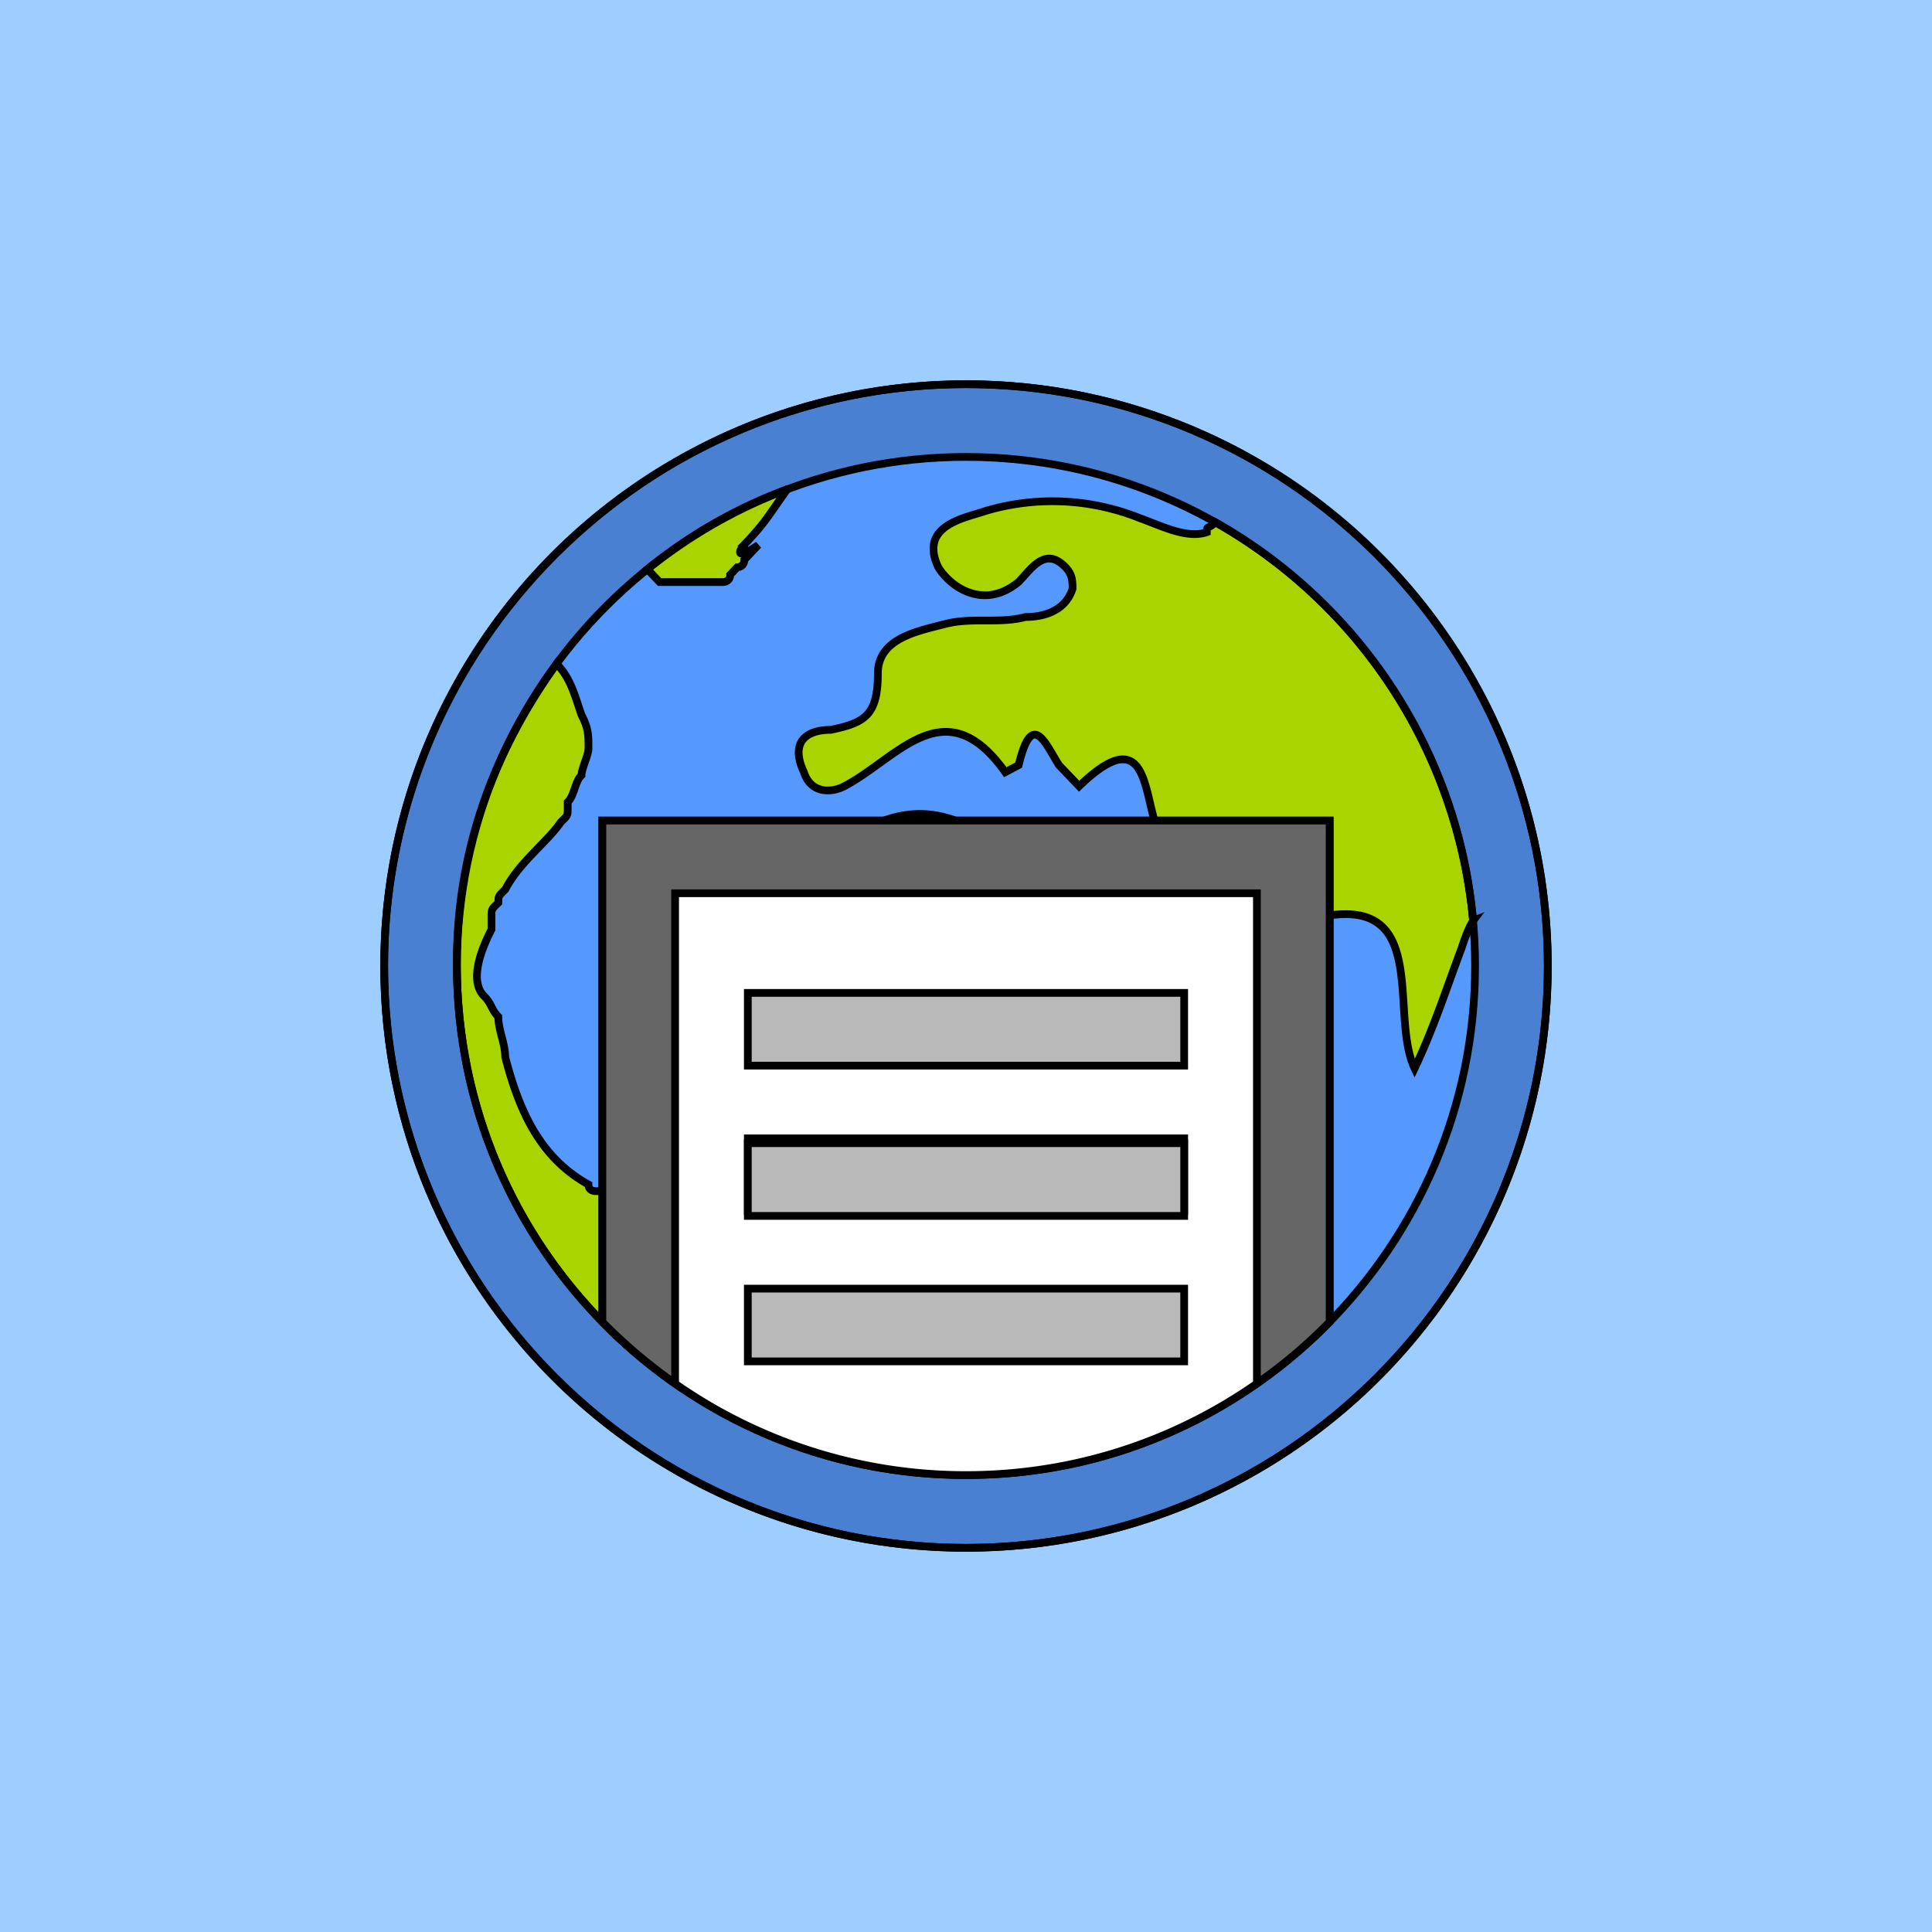 <svg width="250" height="250" xmlns="http://www.w3.org/2000/svg">
    <rect width="100%" height="100%" fill="#9eceff"/>
    <g stroke="null">
        <circle stroke="null" fill="#59F" r="75.286" cy="125" cx="125"/>
        <path stroke="null" d="m190.621,119.147a66.195,66.195 0 0 0 -33.361,-51.571c-0.866,0.913 -1.101,0.376 -1.101,1.289c-2.607,0.913 -6.079,-0.913 -8.686,-1.826a30.397,30.397 0 0 0 -19.97,-0.913c-2.607,0.913 -8.677,1.826 -6.079,7.303c1.732,2.748 6.07,5.486 10.418,1.835c1.732,-1.826 3.482,-4.564 6.07,-1.826c0.875,0.922 0.875,1.835 0.875,2.748c-0.875,2.729 -3.482,3.651 -6.079,3.651c-3.482,0.913 -6.964,0 -10.427,0.913c-3.482,0.913 -8.686,1.826 -8.686,6.399c0,5.458 -1.741,6.38 -6.089,7.293c-3.482,0 -5.204,1.826 -3.482,5.477c0.875,2.729 3.482,2.729 5.223,1.826c6.945,-3.651 13.024,-12.78 20.835,-1.826l1.732,-0.913c1.741,-7.303 3.482,-2.729 5.214,0l2.607,2.729c10.418,-10.032 7.811,4.574 11.293,7.303c-6.964,-1.826 -14.775,5.477 -20.845,0.913c-10.418,-8.206 -17.363,-4.555 -26.915,3.651c-7.811,6.399 -9.552,14.605 -7.811,21.908c2.597,9.128 12.14,10.041 19.97,8.216c2.597,-0.922 7.811,-0.922 7.811,0.903c-1.741,8.216 7.811,13.693 4.329,22.812c-2.597,7.303 1.75,16.431 7.811,19.17c6.089,2.729 11.293,-4.564 13.909,-10.954c0.866,-0.913 0,-2.729 0.866,-3.651c6.945,-9.128 6.079,-22.812 14.756,-31.94c2.607,-2.729 11.293,-12.77 4.329,-20.986c16.506,-4.564 10.446,11.857 13.909,19.17c2.597,-5.477 4.329,-10.954 6.07,-15.528c0.866,-2.729 1.506,-3.576 1.506,-3.576zm-94.342,-48.635c2.729,-2.88 2.851,-3.35 5.59,-7.199a63.409,63.409 0 0 0 -18.097,10.342l1.581,1.666l8.216,0s0.913,0 0.913,-0.941l0.913,-0.969s0.913,0 0.913,-0.96l0.903,-0.96l0.913,-0.969c-2.729,1.929 -2.729,0.969 -1.826,0c0,0.969 0,0.969 0,0c0,0.969 0,0 0,0l-0.019,-0.009zm-12.065,88.837s-0.903,-0.866 0,0c-0.903,-0.866 -0.903,-0.866 0,0l0,-2.597l-0.903,-0.866c-0.894,0 -0.894,-0.875 -1.788,-0.875s-1.788,-0.875 -2.691,-0.875l-1.797,0s-0.894,0 -0.894,-0.866c-6.286,-3.482 -8.968,-9.552 -10.766,-16.488c0,-1.741 -0.894,-3.482 -0.894,-5.214c-0.885,-0.875 -0.885,-1.741 -1.788,-2.616c-1.788,-1.732 -0.885,-5.204 0.903,-8.677l0,-1.732c0,-0.875 0,-0.875 0.894,-1.741c0,-0.847 0,-0.847 0.903,-1.722c1.788,-3.482 5.383,-6.079 7.171,-8.686c0.894,-0.866 0.894,-0.866 0.894,-1.732l0,-0.866c0.894,-0.866 0.894,-2.607 1.788,-3.482c0,-0.847 0.903,-2.597 0.903,-3.463c0,-1.741 0,-2.607 -0.903,-4.329c-0.903,-2.616 -1.449,-4.875 -3.237,-6.616c-8.074,11.293 -12.893,23.96 -12.893,38.706c0,19.979 8.498,37.699 22.717,50.103c0,0 0.574,0.245 0.574,-0.602l0,-0.885c0,-0.866 0.894,-0.866 0.894,-1.732c0.903,-3.482 0.903,-8.677 0.913,-12.149z" fill="#AAD400"/>
        <path stroke="null" opacity="0.2" d="m125,200.286c-41.511,0 -75.286,-33.775 -75.286,-75.286s33.775,-75.286 75.286,-75.286s75.286,33.775 75.286,75.286s-33.775,75.286 -75.286,75.286zm0,-141.161c-36.325,0 -65.875,29.55 -65.875,65.875c0,36.316 29.55,65.875 65.875,65.875c36.316,0 65.875,-29.559 65.875,-65.875c0,-36.325 -29.559,-65.875 -65.875,-65.875z" fill="#212121"/>
        <path stroke="null" d="m172.054,106.179l-94.107,0l0,64.877a65.649,65.649 0 0 0 47.054,19.819c18.445,0 35.093,-7.604 47.054,-19.819l0,-64.877z" fill="#FFF"/>
        <path stroke="null" d="m172.054,106.179l-94.107,0l0,64.877c2.88,2.936 6.032,5.599 9.411,7.961l0,-63.428l75.286,0l0,63.428a66.129,66.129 0 0 0 9.411,-7.961l0,-64.877z" fill="#666"/>
        <path stroke="null" d="m96.768,128.481l56.464,0l0,9.411l-56.464,0l0,-9.411zm0,18.821l56.464,0l0,9.411l-56.464,0l0,-9.411z" fill="#B9B9B9"/>
        <path stroke="null" d="m96.768,147.928l56.464,0l0,9.411l-56.464,0l0,-9.411zm0,18.821l56.464,0l0,9.411l-56.464,0l0,-9.411z" fill="#B9B9B9"/>
    </g>
</svg>
